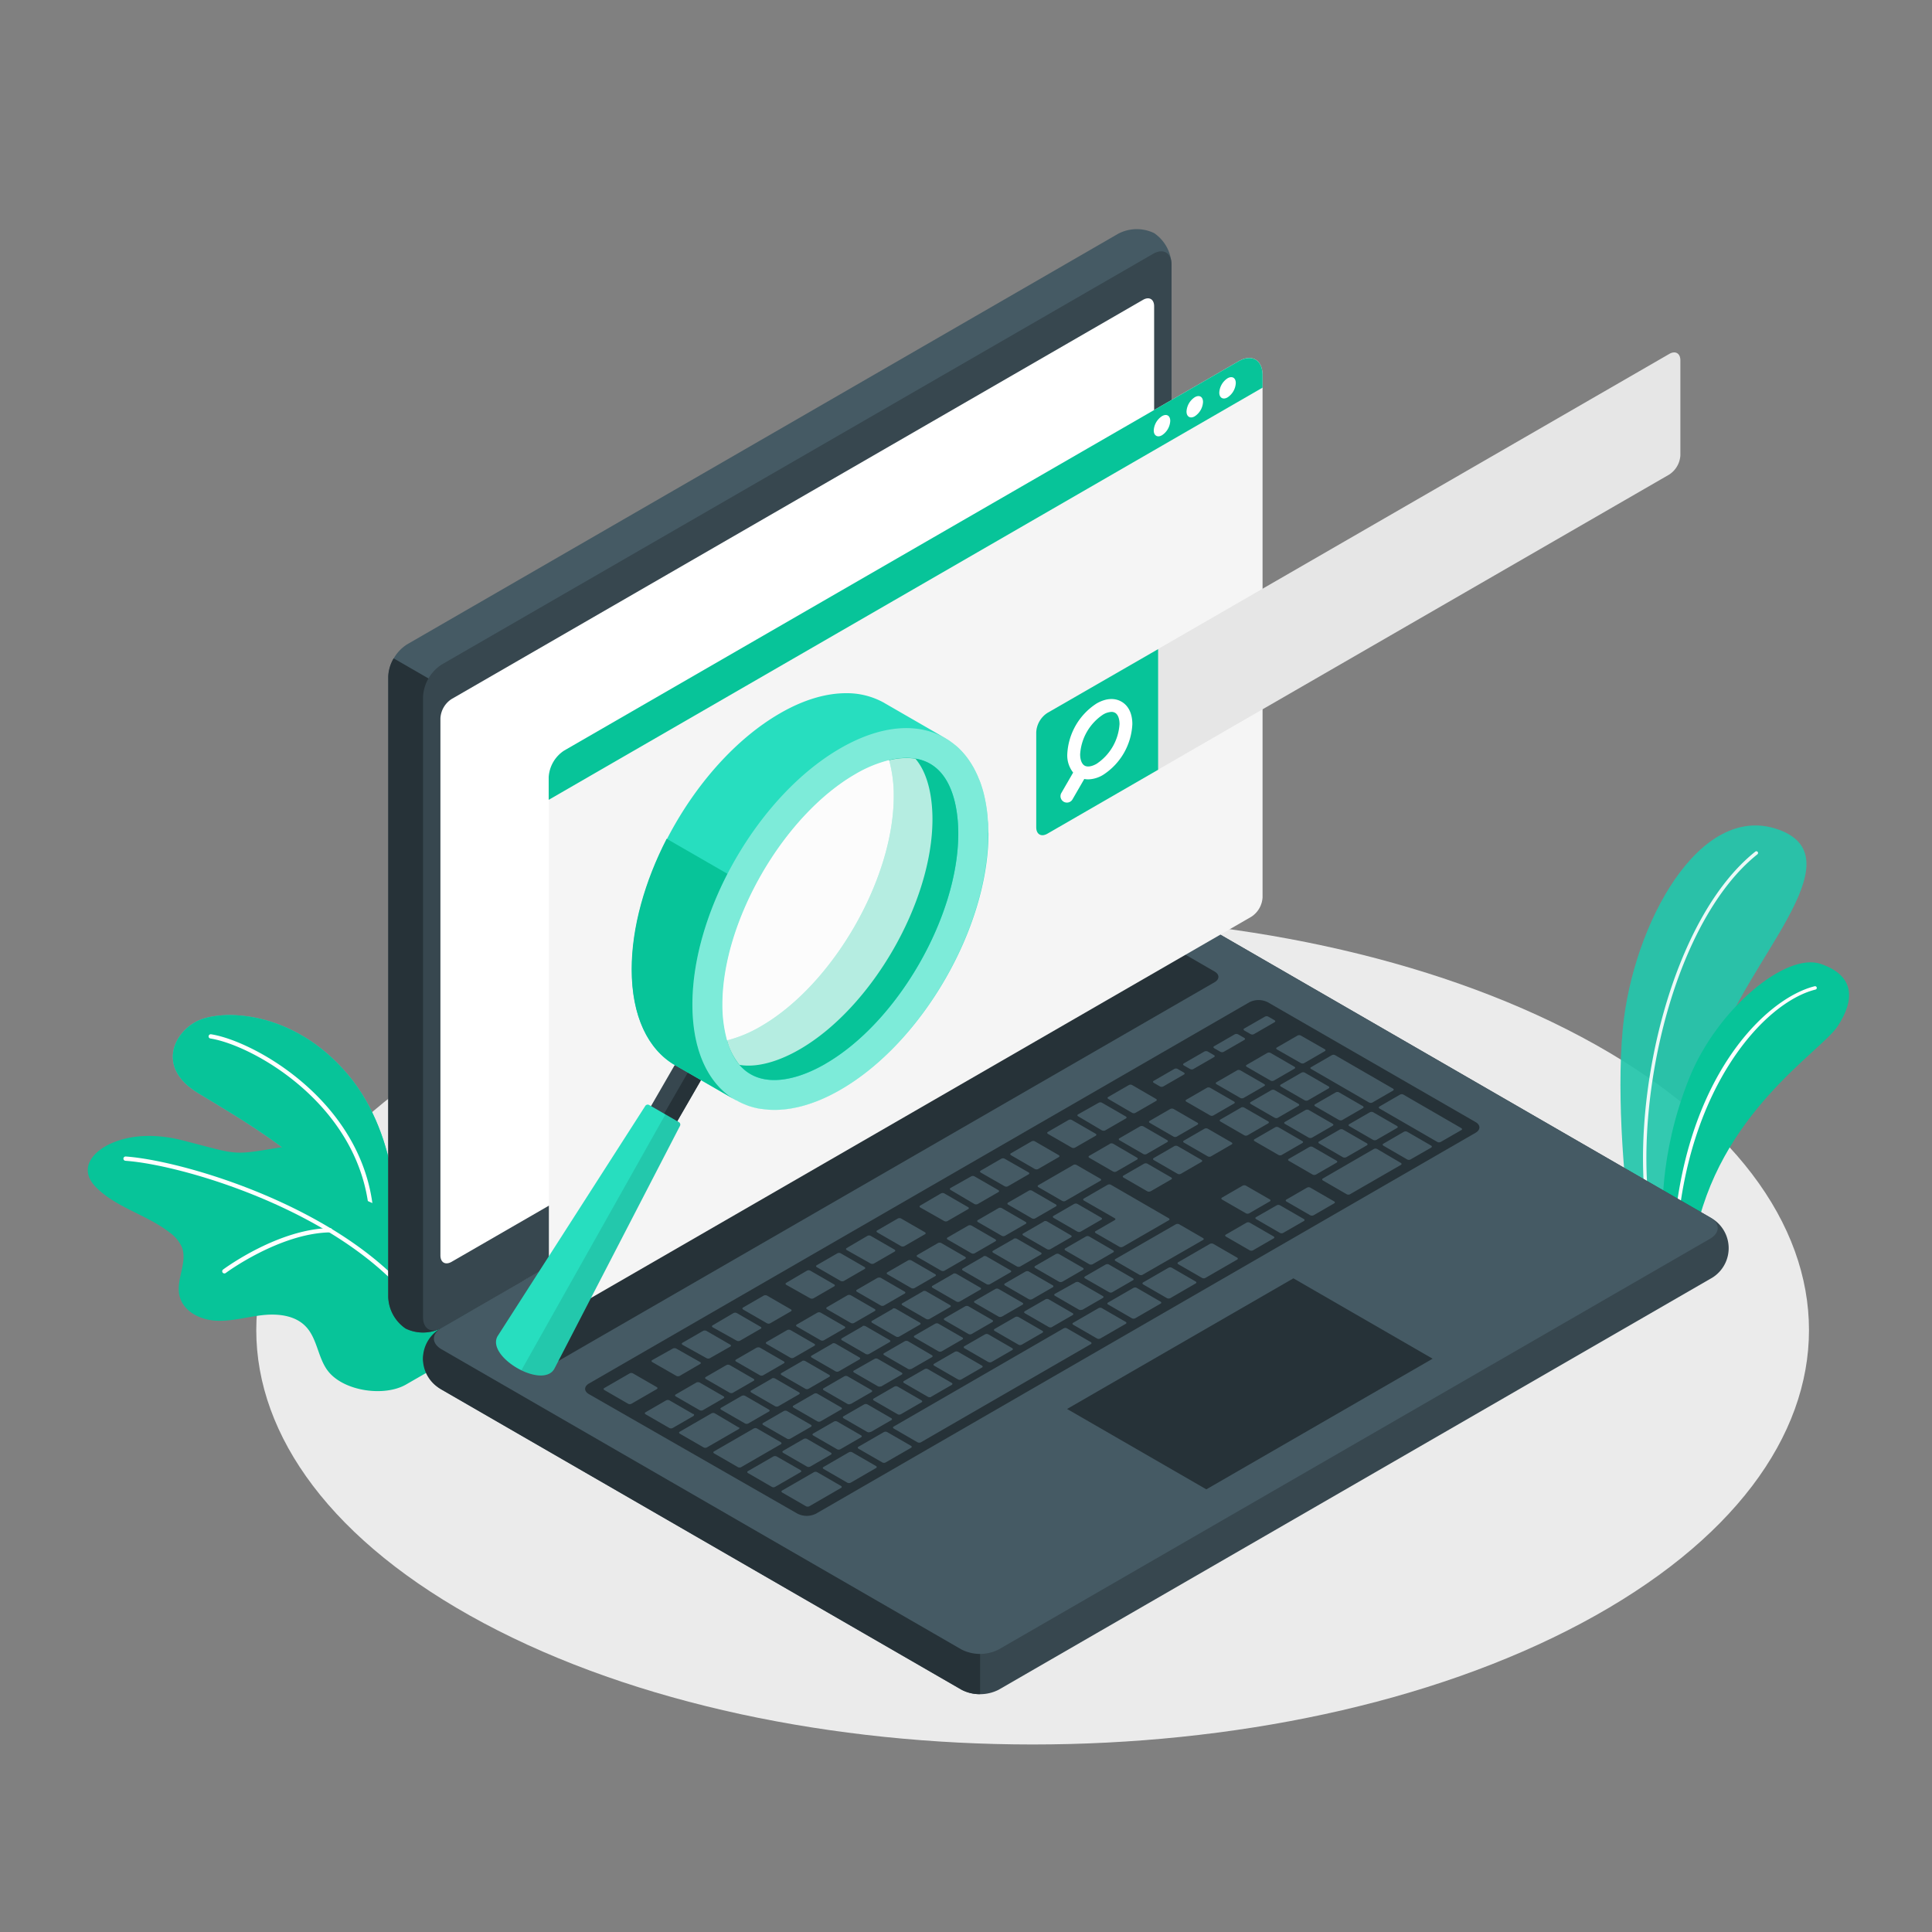 <svg xmlns="http://www.w3.org/2000/svg" viewBox="0 0 500 500"><rect x="0" y="0" width="500" height="500" fill="#808080" stroke="none"/><defs><style>.cls-1{fill:#ebebeb;}.cls-2,.cls-7{fill:#27debf;}.cls-2,.cls-4{opacity:0.91;}.cls-3{opacity:0.1;}.cls-12,.cls-13,.cls-5{fill:#fff;}.cls-6{fill:#07c499;}.cls-8{fill:#37474f;}.cls-9{fill:#263238;}.cls-10{fill:#455a64;}.cls-11{fill:#f5f5f5;}.cls-12{opacity:0.4;}.cls-13{opacity:0.7;}.cls-14{fill:#e6e6e6;}</style></defs><title>Mesa de trabajo 1</title><g id="Floor"><g id="Floor-2" data-name="Floor"><path class="cls-1" d="M125.18,420.06c78.46,41.88,205.68,41.88,284.14,0s78.46-109.79,0-151.67-205.68-41.89-284.15,0S46.71,378.17,125.18,420.06Z"/></g></g><g id="Plants"><g id="Plants-2" data-name="Plants"><path class="cls-2" d="M432.4,316.15,421,309.54S418.14,285,420,266c2.62-26.68,19.85-58.79,40.41-51.25s-9.42,34.72-16.1,57.35S432.4,316.15,432.4,316.15Z"/><path class="cls-3" d="M432.4,316.15,421,309.54S418.14,285,420,266c2.62-26.68,19.85-58.79,40.41-51.25s-9.42,34.72-16.1,57.35S432.4,316.15,432.4,316.15Z"/><g class="cls-4"><path class="cls-5" d="M426.43,313.15a.43.43,0,0,1-.43-.38c-3.9-29.91,6.76-75.2,28.27-92.37a.44.44,0,0,1,.55.69c-21.28,17-31.81,61.89-27.95,91.56a.44.44,0,0,1-.38.5Z"/></g><path class="cls-6" d="M438.51,320.88l-8.15-4.7s-1.39-16.83,6.86-37.27c7.19-17.79,25-32.55,34-29.45s8.74,9.46,4.37,16.12S444.6,288.14,438.51,320.88Z"/><path class="cls-5" d="M433.46,321.33h0a.44.44,0,0,1-.41-.47c2.68-41.88,23.86-62.47,36.59-65.62a.45.45,0,0,1,.53.33.44.44,0,0,1-.32.53c-13.4,3.32-33.41,25.61-35.92,64.81A.45.45,0,0,1,433.46,321.33Z"/><path class="cls-7" d="M102.7,319.41s1.52-24.59-12.77-41.43-32.87-16.8-39-13.66-10.29,12.11.31,18.54,33.11,19.26,36.85,30.73Z"/><path class="cls-6" d="M102.7,319.41s1.52-24.59-12.77-41.43-32.87-16.8-39-13.66-10.29,12.11.31,18.54,33.11,19.26,36.85,30.73Z"/><path class="cls-5" d="M96,313.26a.55.55,0,0,1-.55-.5c-3-27.2-30.14-42.28-41-44a.55.55,0,0,1-.46-.63.57.57,0,0,1,.64-.46c11.08,1.74,38.89,17.16,41.9,45a.56.56,0,0,1-.49.61Z"/><path class="cls-6" d="M90.74,307c-3.58-8.16-7.63-11.82-19.28-9.88s-9.93,1.65-24.23-2c-6-1.53-12.77-1.77-18.53.82-4.87,2.19-8.51,6.66-3.79,11.38,5.3,5.3,13.21,7.08,19.09,11.73a9.18,9.18,0,0,1,3.06,3.69c1.54,3.93-1.54,8.35-.64,12.47s5.22,6.3,9.29,6.57,8.06-.95,12.11-1.41,8.59,0,11.38,3c3,3.19,3.07,8.28,5.85,11.66,4.18,5.07,14.45,6.47,20,3.3L119.52,350c9.6-12.93-5.49-23.18-13.47-33.21C102.19,311.91,92.89,311.92,90.74,307Z"/><path class="cls-5" d="M110.51,342.2a.56.56,0,0,1-.47-.26c-16.56-26.83-61.59-40.4-77.58-41.53a.57.57,0,0,1-.52-.6.58.58,0,0,1,.6-.51c16.15,1.15,61.67,14.88,78.44,42.06a.54.54,0,0,1-.18.76A.51.51,0,0,1,110.51,342.2Z"/><path class="cls-5" d="M58.06,329.56a.54.54,0,0,1-.44-.22.56.56,0,0,1,.11-.78c.58-.43,14.33-10.52,27.69-10.73h0a.55.55,0,0,1,.55.55.54.54,0,0,1-.54.56c-13,.2-26.91,10.41-27,10.51A.57.57,0,0,1,58.06,329.56Z"/></g></g><g id="Device"><g id="Laptop"><path class="cls-8" d="M109.48,351.63a10.3,10.3,0,0,0,4.8,8l134.56,77.68a10.61,10.61,0,0,0,9.6,0L442.55,331a9,9,0,0,0,0-15.95L308,237.37a10.55,10.55,0,0,0-9.6,0L114.28,343.66A10.3,10.3,0,0,0,109.48,351.63Z"/><path class="cls-9" d="M165,314.38l-50.71,29.28a9,9,0,0,0,0,15.95l134.56,77.68a9.74,9.74,0,0,0,4.8,1.15V314.38Z"/><path class="cls-10" d="M105,343.83a10.3,10.3,0,0,1-4.51-8.15V175.11a10.61,10.61,0,0,1,4.8-8.31L289.38,60.5a10.33,10.33,0,0,1,9.31-.17,10.33,10.33,0,0,1,4.5,8.15V229.05a10.64,10.64,0,0,1-4.8,8.32L114.28,343.66A10.28,10.28,0,0,1,105,343.83Z"/><path class="cls-9" d="M123,182.57l-21.12-12.19a9.82,9.82,0,0,0-1.41,4.73V335.68a10.3,10.3,0,0,0,4.51,8.15,10.28,10.28,0,0,0,9.3-.17l21-12.13Z"/><path class="cls-8" d="M109.48,180.32V340.89c0,3.06,2.15,4.3,4.8,2.77L298.39,237.37a10.64,10.64,0,0,0,4.8-8.32V68.48c0-3.06-2.15-4.31-4.8-2.77L114.28,172A10.61,10.61,0,0,0,109.48,180.32Z"/><path class="cls-10" d="M114.28,349.2l134.56,77.69a10.61,10.61,0,0,0,9.6,0l184.11-106.3c2.65-1.53,2.65-4,0-5.54L308,237.37a10.55,10.55,0,0,0-9.6,0L114.28,343.66C111.63,345.19,111.63,347.67,114.28,349.2Z"/><path class="cls-5" d="M116.87,180.91,295.81,77.6c1.59-.92,2.88-.17,2.88,1.66v139a6.37,6.37,0,0,1-2.88,5L116.87,326.56c-1.6.92-2.89.17-2.89-1.66v-139A6.35,6.35,0,0,1,116.87,180.91Z"/><path class="cls-9" d="M129.9,345.05l170.89-98.67a5.34,5.34,0,0,1,4.8,0l8.74,5.05c1.33.77,1.33,2,0,2.77L143.42,352.85a5.34,5.34,0,0,1-4.8,0l-8.72-5C128.57,347.05,128.57,345.81,129.9,345.05Z"/><path class="cls-9" d="M152.43,358.05l170.89-98.66a5.28,5.28,0,0,1,4.8,0l53.76,31c1.32.76,1.32,2,0,2.77L211.19,391.73a5.33,5.33,0,0,1-4.81,0l-53.95-30.92C151.1,360.05,151.1,358.82,152.43,358.05Z"/><path class="cls-10" d="M305.61,303.78l5.35-3.09c.23-.13.22-.36,0-.5l-6.18-3.57a1,1,0,0,0-.86,0l-5.35,3.09c-.23.13-.21.35,0,.5l6.19,3.57A.94.94,0,0,0,305.61,303.78ZM295.05,291.5l-5.35,3.09c-.22.13-.21.35,0,.49l6.19,3.58a.94.94,0,0,0,.85,0l5.35-3.09c.23-.13.22-.35,0-.49l-6.18-3.57A1,1,0,0,0,295.05,291.5Zm-17.28,10-9.06,5.23c-.22.13-.21.35,0,.49l6.19,3.57a.91.91,0,0,0,.85,0l9.06-5.23c.23-.13.21-.35,0-.49l-6.19-3.57A.94.94,0,0,0,277.77,301.48Zm9.46-5.46-5.35,3.09c-.22.13-.21.35,0,.49l6.19,3.57a.94.94,0,0,0,.85,0l5.35-3.09c.23-.13.22-.35,0-.49L288.09,296A.93.93,0,0,0,287.23,296Zm-21,12.12-5.35,3.08c-.22.14-.21.36,0,.5l6.19,3.57a.94.94,0,0,0,.85,0l5.35-3.09c.23-.13.22-.35,0-.5l-6.18-3.57A.93.93,0,0,0,266.24,308.14Zm-7.82,4.51-5.35,3.09c-.22.13-.21.35,0,.49l6.19,3.57a.94.94,0,0,0,.85,0l5.35-3.09c.23-.13.22-.35,0-.49l-6.18-3.57A1,1,0,0,0,258.42,312.65Zm24.34,14.53,5.35-3.09c.23-.13.21-.36,0-.5L281.89,320a.94.94,0,0,0-.85,0l-5.35,3.09c-.23.13-.22.36,0,.5l6.19,3.57A.94.94,0,0,0,282.76,327.18Zm-7.82,4.51,5.35-3.09c.23-.13.21-.35,0-.49l-6.19-3.57a.94.94,0,0,0-.85,0l-5.35,3.09c-.23.13-.21.35,0,.49l6.19,3.57A.94.94,0,0,0,274.94,331.69Zm-7.82,4.52,5.35-3.09c.23-.13.21-.36,0-.5l-6.19-3.57a.94.94,0,0,0-.85,0l-5.35,3.09c-.23.13-.21.36,0,.5l6.19,3.57A.94.94,0,0,0,267.12,336.21Zm-7.82,4.51,5.35-3.09c.23-.13.21-.35,0-.49l-6.19-3.57a.94.94,0,0,0-.85,0l-5.35,3.09c-.23.13-.21.35,0,.49l6.19,3.57A.94.94,0,0,0,259.3,340.72Zm38.49-32.43,5.35-3.09c.23-.13.22-.35,0-.49l-6.18-3.57a1,1,0,0,0-.86,0l-5.35,3.09c-.23.13-.21.35,0,.49l6.19,3.57A.94.94,0,0,0,297.79,308.29Zm-7.21,14.37,11.94-6.89c.22-.13.21-.35,0-.49l-15-8.68a.94.94,0,0,0-.85,0l-6.18,3.57c-.22.13-.21.35,0,.49l8,4.59c.24.15.26.37,0,.5l-4.94,2.85c-.23.13-.22.35,0,.49l6.19,3.57A.94.94,0,0,0,290.58,322.66Zm-40-5.5-5.35,3.09c-.22.14-.21.36,0,.5l6.19,3.57a.94.94,0,0,0,.85,0l5.35-3.09c.23-.13.22-.35,0-.5l-6.18-3.57A1,1,0,0,0,250.6,317.16Zm-7.82,4.52-5.35,3.09c-.22.13-.21.35,0,.49l6.19,3.57a.94.94,0,0,0,.85,0l5.35-3.09c.23-.13.22-.35,0-.49l-6.18-3.57A1,1,0,0,0,242.78,321.68Zm-39.07,50.63a.91.91,0,0,0,.85,0l5.35-3.08c.23-.14.21-.36,0-.5l-6.19-3.57a.94.94,0,0,0-.85,0l-5.35,3.09c-.23.13-.22.35,0,.5ZM180.22,357.8l-5.35,3.09c-.22.13-.21.35,0,.49l6.19,3.57a.94.94,0,0,0,.85,0l5.35-3.09c.23-.13.22-.35,0-.49l-6.18-3.57A1,1,0,0,0,180.22,357.8Zm12.59,10.59a.94.94,0,0,0,.85,0l5.35-3.09c.23-.13.22-.35,0-.49l-6.18-3.57a1,1,0,0,0-.86,0l-5.35,3.09c-.23.13-.21.35,0,.49Zm24.7,6.66,5.35-3.09c.23-.13.22-.35,0-.49l-6.18-3.57a1,1,0,0,0-.86,0L210.44,371c-.22.13-.21.35,0,.49l6.19,3.57A.94.94,0,0,0,217.51,375.05Zm-8.67,4.5a.94.94,0,0,0,.85,0l5.35-3.09c.23-.13.22-.35,0-.5l-6.18-3.57a1,1,0,0,0-.86,0l-5.35,3.09c-.22.14-.21.36,0,.5ZM188,353.28l-5.35,3.09c-.22.13-.21.36,0,.5l6.19,3.57a.94.94,0,0,0,.85,0l5.35-3.09c.23-.13.22-.36,0-.5l-6.18-3.57A1,1,0,0,0,188,353.28Zm39.1-22.57-5.35,3.09c-.22.13-.21.35,0,.49l6.19,3.57a.94.94,0,0,0,.85,0l5.35-3.09c.23-.13.22-.35,0-.49L228,330.73A1,1,0,0,0,227.14,330.71Zm-31.28,18.06-5.35,3.09c-.22.13-.21.35,0,.49l6.19,3.57a.94.94,0,0,0,.85,0l5.35-3.09c.23-.13.22-.35,0-.49l-6.18-3.57A1,1,0,0,0,195.86,348.77ZM235,326.19l-5.35,3.09c-.22.13-.21.36,0,.5l6.19,3.57a.94.94,0,0,0,.85,0l5.35-3.09c.23-.13.22-.35,0-.5l-6.18-3.57A1,1,0,0,0,235,326.19Zm-15.64,9L214,338.31c-.22.13-.21.36,0,.5l6.19,3.57a.94.94,0,0,0,.85,0l5.35-3.09c.23-.13.22-.36,0-.5l-6.18-3.57A1,1,0,0,0,219.32,335.22Zm-7.82,4.52-5.35,3.09c-.22.13-.21.35,0,.49l6.19,3.57a.94.94,0,0,0,.85,0l5.35-3.09c.23-.13.22-.35,0-.49l-6.18-3.57A1,1,0,0,0,211.5,339.74Zm-7.82,4.51-5.35,3.09c-.22.13-.21.36,0,.5l6.19,3.57a.94.94,0,0,0,.85,0l5.35-3.09c.23-.13.22-.36,0-.5l-6.18-3.57A1,1,0,0,0,203.68,344.25Zm40,5.5,5.35-3.09c.23-.13.21-.35,0-.49l-6.19-3.57a.94.94,0,0,0-.85,0l-5.35,3.09c-.23.13-.22.35,0,.49l6.19,3.57A.94.94,0,0,0,243.66,349.75Zm68.68-68.23L307,284.61c-.23.13-.21.35,0,.49l6.19,3.57a.91.91,0,0,0,.85,0l5.35-3.09c.23-.13.21-.35,0-.49l-6.19-3.57A.94.94,0,0,0,312.34,281.52ZM302.87,287l-5.35,3.09c-.22.13-.21.35,0,.49l6.19,3.57a.94.94,0,0,0,.85,0l5.35-3.09c.23-.13.22-.35,0-.49L303.73,287A1,1,0,0,0,302.87,287Zm17.29-10-5.35,3.09c-.23.13-.21.35,0,.49l6.19,3.57a.94.94,0,0,0,.85,0l5.35-3.09c.23-.13.22-.35,0-.49L321,277A.91.91,0,0,0,320.16,277Zm-40.48,41.74,5.35-3.09c.23-.13.22-.35,0-.5l-6.18-3.57a1,1,0,0,0-.86,0l-5.35,3.09c-.22.13-.21.36,0,.5l6.19,3.57A.94.94,0,0,0,279.68,318.75Zm49.15-46.24a.94.94,0,0,0-.85,0l-5.35,3.09c-.23.13-.21.35,0,.49l6.19,3.58a.94.94,0,0,0,.85,0l5.35-3.09c.23-.13.22-.35,0-.49Zm-77.35,72.73,5.35-3.09c.23-.14.21-.36,0-.5l-6.19-3.57a.94.94,0,0,0-.85,0l-5.35,3.09c-.23.13-.22.36,0,.5l6.19,3.57A.94.94,0,0,0,251.48,345.24Zm95.9-55.37,5.35-3.09c.23-.13.21-.35,0-.49l-6.19-3.58a.94.94,0,0,0-.85,0l-5.35,3.09c-.23.13-.22.35,0,.49l6.18,3.57A1,1,0,0,0,347.38,289.87Zm-16.66-.59,5.35-3.09c.23-.13.21-.35,0-.49l-6.19-3.57a.94.94,0,0,0-.85,0l-5.35,3.09c-.23.13-.22.35,0,.49l6.19,3.57A.94.94,0,0,0,330.72,289.28Zm6.95-11.67a.94.94,0,0,0-.85,0l-5.35,3.09c-.23.13-.22.36,0,.5l6.19,3.57a.94.94,0,0,0,.85,0l5.35-3.09c.23-.13.21-.36,0-.5Zm1.65-.95,15,8.68a1,1,0,0,0,.86,0l5.35-3.09c.23-.13.21-.35,0-.49l-15-8.67a.94.94,0,0,0-.85,0l-5.35,3.09C339.06,276.3,339.07,276.52,339.32,276.66Zm-18.14,10-5.35,3.09c-.23.13-.22.36,0,.5l6.19,3.57a.94.94,0,0,0,.85,0l5.35-3.09c.23-.14.21-.36,0-.5L322,286.64A.94.94,0,0,0,321.18,286.62Zm-58.86,34L257,323.69c-.23.13-.21.36,0,.5l6.19,3.57a.94.94,0,0,0,.85,0l5.35-3.09c.23-.13.22-.36,0-.5l-6.18-3.57A1,1,0,0,0,262.32,320.6Zm76.38-26.23a1,1,0,0,0,.86,0l5.35-3.09c.23-.13.21-.35,0-.49l-6.19-3.57a.94.94,0,0,0-.85,0l-5.35,3.09c-.23.13-.22.35,0,.49Zm-68.56,21.72-5.35,3.09c-.23.13-.21.35,0,.49l6.19,3.57a.94.94,0,0,0,.85,0l5.35-3.09c.23-.13.22-.35,0-.49L271,316.11A1,1,0,0,0,270.14,316.09Zm-58.61,51.7a.94.94,0,0,0,.85,0l5.35-3.09c.23-.13.21-.35,0-.49l-6.19-3.57a.91.91,0,0,0-.85,0l-5.35,3.09c-.23.13-.21.35,0,.49Zm-11.77-11.07-5.35,3.09c-.23.13-.21.35,0,.5l6.19,3.57a.94.94,0,0,0,.85,0l5.35-3.09c.23-.14.22-.36,0-.5l-6.18-3.57A1,1,0,0,0,199.76,356.72Zm20.44,6.57,5.35-3.08c.23-.14.21-.36,0-.5l-6.19-3.57a.94.94,0,0,0-.85,0l-5.35,3.09c-.23.13-.22.35,0,.5l6.19,3.57A.91.91,0,0,0,220.2,363.29Zm7.82-4.51,5.35-3.09c.23-.13.21-.35,0-.49l-6.19-3.57a.94.94,0,0,0-.85,0L221,354.7c-.23.13-.22.35,0,.49l6.19,3.57A.94.94,0,0,0,228,358.78Zm7.82-4.52,5.35-3.08c.23-.14.21-.36,0-.5L235,347.11a.94.94,0,0,0-.85,0l-5.35,3.09c-.23.13-.22.36,0,.5l6.19,3.57A.91.91,0,0,0,235.84,354.26Zm-28.26-2.05-5.35,3.09c-.23.13-.21.35,0,.49l6.19,3.57a.94.94,0,0,0,.85,0l5.35-3.09c.23-.13.22-.35,0-.49l-6.18-3.57A1,1,0,0,0,207.58,352.21Zm7.82-4.52-5.35,3.09c-.23.13-.21.35,0,.5l6.19,3.57a.94.94,0,0,0,.85,0l5.35-3.09c.23-.14.22-.36,0-.5l-6.18-3.57A1,1,0,0,0,215.4,347.69Zm31.28-18.06-5.35,3.09c-.23.13-.21.36,0,.5l6.19,3.57a.94.94,0,0,0,.85,0l5.35-3.09c.23-.13.22-.36,0-.5l-6.18-3.57A1,1,0,0,0,246.68,329.63Zm-7.82,4.52-5.35,3.09c-.22.13-.21.35,0,.49l6.19,3.57a.94.94,0,0,0,.85,0l5.35-3.09c.23-.13.22-.35,0-.49l-6.18-3.57A1,1,0,0,0,238.86,334.15Zm15.64-9-5.35,3.09c-.23.13-.21.35,0,.49l6.19,3.57a.94.94,0,0,0,.85,0l5.35-3.09c.23-.13.22-.35,0-.49l-6.18-3.57A1,1,0,0,0,254.5,325.12Zm-31.28,18.06-5.35,3.09c-.22.13-.21.35,0,.49l6.19,3.57a.94.94,0,0,0,.85,0l5.35-3.09c.23-.13.22-.35,0-.49l-6.18-3.57A1,1,0,0,0,223.22,343.18Zm7.82-4.52-5.35,3.09c-.23.13-.21.36,0,.5l6.19,3.57a.94.94,0,0,0,.85,0l5.35-3.09c.23-.13.22-.36,0-.5l-6.18-3.57A1,1,0,0,0,231,338.66Zm-5.71,31.88,5.35-3.09c.23-.13.22-.35,0-.5l-6.18-3.57a.93.93,0,0,0-.86,0l-5.35,3.08c-.22.14-.21.36,0,.5l6.19,3.57A.94.94,0,0,0,225.33,370.54Zm-45.89-4.64-6.18-3.57a1,1,0,0,0-.86,0l-5.35,3.09c-.23.13-.21.35,0,.5l6.19,3.57a.94.94,0,0,0,.85,0l5.35-3.09C179.7,366.27,179.69,366,179.44,365.9Zm11.72,3.44L185,365.77a1,1,0,0,0-.86,0l-8.23,4.76c-.23.13-.21.35,0,.49l6.19,3.57a.94.94,0,0,0,.85,0l8.23-4.75C191.42,369.7,191.41,369.48,191.16,369.34ZM170,359l-6.19-3.57a.91.91,0,0,0-.85,0l-6.58,3.8c-.23.13-.22.35,0,.49l6.18,3.57a.93.93,0,0,0,.86,0l6.58-3.8C170.21,359.36,170.2,359.14,170,359Zm5.05-2.92a.94.94,0,0,0,.85,0L181.2,353c.23-.13.22-.35,0-.49L175,349a1,1,0,0,0-.86,0L168.78,352c-.22.13-.21.35,0,.49Zm27.06,17.18-6.19-3.57a.94.94,0,0,0-.85,0l-10.29,5.94c-.23.13-.21.35,0,.49l6.19,3.57a.94.94,0,0,0,.85,0l10.29-5.94C202.32,373.62,202.3,373.4,202.06,373.26Zm5.13,7.24L201,376.93a1,1,0,0,0-.86,0l-6.58,3.8c-.23.13-.22.35,0,.49l6.19,3.58a.91.91,0,0,0,.85,0l6.58-3.8C207.45,380.86,207.44,380.64,207.19,380.5Zm25.95-58a1,1,0,0,0,.86,0l5.35-3.09c.22-.13.21-.35,0-.49l-6.19-3.57a.94.94,0,0,0-.85,0l-5.35,3.09c-.23.13-.22.35,0,.49Zm-15.64,9a1,1,0,0,0,.86,0l5.35-3.09c.22-.13.21-.35,0-.49l-6.19-3.57a.94.94,0,0,0-.85,0l-5.35,3.09c-.23.13-.22.35,0,.49Zm-34.68,20a.94.94,0,0,0,.85,0L189,348.5c.23-.14.22-.36,0-.5l-6.18-3.57a1,1,0,0,0-.86,0l-5.35,3.09c-.22.13-.21.35,0,.5ZM225.32,327a1,1,0,0,0,.86,0l5.35-3.09c.22-.13.21-.35,0-.5l-6.19-3.57a.94.94,0,0,0-.85,0L219.11,323c-.23.14-.22.36,0,.5Zm-15.64,9a1,1,0,0,0,.86,0l5.35-3.09c.22-.13.21-.36,0-.5l-6.19-3.57a.94.94,0,0,0-.85,0L203.47,332c-.23.14-.22.36,0,.5Zm1.81,45a.94.94,0,0,0-.85,0l-8.23,4.75c-.23.14-.22.36,0,.5l6.18,3.57a1,1,0,0,0,.86,0l8.23-4.76c.23-.13.21-.35,0-.49Zm-13-38.54a.94.94,0,0,0,.85,0l5.35-3.09c.23-.14.22-.36,0-.5l-6.18-3.57a1,1,0,0,0-.86,0l-5.35,3.09c-.22.13-.21.35,0,.5Zm-7.82,4.51a.94.94,0,0,0,.85,0l5.35-3.09c.23-.13.22-.35,0-.49l-6.18-3.57a1,1,0,0,0-.86,0L184.42,343c-.22.13-.21.35,0,.49Zm165.73-49.61a.93.93,0,0,0-.86,0L342.34,305c-.22.13-.21.35,0,.49l6.19,3.58a.91.91,0,0,0,.85,0l13.18-7.6c.22-.13.21-.35,0-.49Zm-17.29,10a.91.91,0,0,0-.85,0l-5.35,3.09c-.23.13-.22.35,0,.49l6.18,3.57a1,1,0,0,0,.86,0l5.35-3.09c.23-.13.21-.35,0-.49ZM233.15,366l5.35-3.09c.23-.13.22-.35,0-.49l-6.18-3.57a1,1,0,0,0-.86,0l-5.35,3.09c-.22.13-.21.35,0,.49L232.3,366A.91.91,0,0,0,233.15,366Zm90.29-49.57a.91.91,0,0,0-.85,0l-5.35,3.09c-.23.13-.22.35,0,.49l6.18,3.57a1,1,0,0,0,.86,0l5.35-3.09c.23-.13.21-.35,0-.49Zm40.75-23.53a1,1,0,0,0-.86,0L358,296c-.22.13-.21.35,0,.49l6.19,3.58a.91.91,0,0,0,.85,0l5.36-3.08c.22-.14.21-.36,0-.5Zm14-.94-15-8.68a.94.94,0,0,0-.85,0L357,286.37c-.23.14-.22.36,0,.5l15,8.67a.94.94,0,0,0,.85,0l5.36-3.09C378.45,292.34,378.44,292.12,378.2,292Zm-84,41.34a.94.94,0,0,0-.85,0l-6.59,3.8c-.23.13-.21.35,0,.49l6.19,3.58a.94.94,0,0,0,.85,0l6.59-3.8c.22-.13.21-.35,0-.49ZM314,321.91a1,1,0,0,0-.86,0l-8.23,4.76c-.23.13-.21.35,0,.49l6.19,3.57a.94.94,0,0,0,.85,0l8.23-4.75c.23-.14.22-.36,0-.5Zm-37.87,21.86a.94.94,0,0,0-.85,0l-44,25.43c-.23.13-.22.35,0,.49l6.18,3.58a1,1,0,0,0,.86,0l44-25.42c.22-.13.21-.35,0-.5ZM229.6,370.62a.94.94,0,0,0-.85,0l-6.59,3.8c-.23.13-.21.35,0,.49l6.19,3.57a.94.94,0,0,0,.85,0l6.59-3.8c.23-.13.21-.35,0-.49Zm55.56-32.08a.94.94,0,0,0-.85,0l-6.58,3.8c-.23.13-.22.35,0,.49l6.18,3.57a.93.93,0,0,0,.86,0l6.58-3.8c.23-.13.22-.35,0-.49Zm-64.61,37.31a1,1,0,0,0-.86,0l-6.58,3.81c-.23.13-.22.35,0,.49l6.18,3.57a1,1,0,0,0,.86,0l6.58-3.8c.23-.13.22-.36,0-.5Zm82.72-47.76a.94.94,0,0,0-.85,0l-6.59,3.8c-.22.13-.21.36,0,.5l6.18,3.57a1,1,0,0,0,.86,0l6.58-3.81c.23-.13.22-.35,0-.49Zm28-16.16a.94.94,0,0,0-.85,0L325.06,315c-.23.13-.22.35,0,.49l6.18,3.58a.93.93,0,0,0,.86,0l5.35-3.08c.23-.14.21-.36,0-.5Zm17.14-12.44,5.35-3.09c.22-.13.21-.35,0-.5l-6.19-3.57a.94.94,0,0,0-.85,0l-5.35,3.09c-.23.13-.22.36,0,.5l6.18,3.57A1,1,0,0,0,348.4,299.49Zm-35-.23,5.35-3.09c.23-.13.22-.35,0-.49l-6.18-3.57a1,1,0,0,0-.86,0l-5.35,3.09c-.23.13-.21.35,0,.49l6.19,3.57A.94.94,0,0,0,313.43,299.26ZM295.71,329.9l15.64-9c.23-.13.22-.35,0-.49l-6.18-3.57a1,1,0,0,0-.86,0l-15.64,9c-.22.13-.21.35,0,.49l6.19,3.57A.91.91,0,0,0,295.71,329.9Zm44-25.92a1,1,0,0,0,.86,0l5.35-3.09c.22-.13.21-.35,0-.49l-6.19-3.57a.94.94,0,0,0-.85,0l-5.35,3.09c-.23.13-.22.35,0,.49Zm-8-5.08,5.35-3.09c.23-.13.21-.35,0-.49l-6.19-3.58a.94.94,0,0,0-.85,0l-5.35,3.09c-.23.13-.22.35,0,.49l6.18,3.57A1,1,0,0,0,331.74,298.9Zm-43.85,35.52,5.35-3.09c.23-.13.22-.35,0-.49L287,327.26a.93.93,0,0,0-.86,0l-5.35,3.09c-.22.13-.21.35,0,.49L287,334.4A.94.94,0,0,0,287.89,334.42ZM322.44,314a.91.91,0,0,0,.85,0l5.35-3.09c.23-.13.21-.35,0-.49l-6.19-3.57a.94.94,0,0,0-.85,0l-5.35,3.09c-.23.13-.21.35,0,.49Zm-73.65,43,5.35-3.09c.23-.13.22-.35,0-.49l-6.18-3.57a1,1,0,0,0-.86,0l-5.35,3.09c-.22.13-.21.35,0,.49l6.19,3.57A.91.91,0,0,0,248.79,357Zm7.82-4.51,5.35-3.09c.23-.13.22-.35,0-.5l-6.18-3.57a.93.93,0,0,0-.86,0l-5.35,3.08c-.22.14-.21.36,0,.5l6.19,3.57A.94.94,0,0,0,256.61,352.48Zm-15.64,9,5.35-3.09c.23-.13.22-.35,0-.5l-6.18-3.57a.93.93,0,0,0-.86,0l-5.35,3.08c-.22.14-.21.36,0,.5l6.19,3.57A.94.94,0,0,0,241,361.51Zm31.28-18.06,5.35-3.09c.23-.13.22-.35,0-.49l-6.18-3.58a.93.93,0,0,0-.86,0l-5.35,3.08c-.22.14-.21.36,0,.5l6.19,3.57A.94.94,0,0,0,272.25,343.45ZM264.43,348l5.35-3.09c.23-.13.22-.35,0-.49l-6.18-3.57a1,1,0,0,0-.86,0l-5.35,3.09c-.22.13-.21.35,0,.49l6.19,3.57A.91.91,0,0,0,264.43,348Zm15.64-9,5.35-3.09c.23-.13.22-.35,0-.49l-6.18-3.57a1,1,0,0,0-.86,0L273,334.85c-.22.13-.21.35,0,.49l6.19,3.58A.94.94,0,0,0,280.07,338.93Zm35.78-66.79a.94.94,0,0,0,.85,0l5.35-3.09c.23-.13.22-.35,0-.49l-1.64-.95a1,1,0,0,0-.86,0l-5.35,3.09c-.22.13-.21.35,0,.49ZM277.37,297a.93.93,0,0,0,.86,0l5.35-3.08c.22-.14.21-.36,0-.5l-6.19-3.57a.94.94,0,0,0-.85,0l-5.35,3.09c-.23.13-.22.35,0,.5ZM293,288a.93.93,0,0,0,.86,0l5.35-3.08c.23-.14.21-.36,0-.5L293,280.81a.94.94,0,0,0-.85,0l-5.35,3.09c-.23.13-.22.35,0,.49Zm-25.19,14.54a1,1,0,0,0,.86,0l5.35-3.09c.23-.13.21-.35,0-.49l-6.19-3.58a.91.91,0,0,0-.85,0l-5.35,3.09c-.23.13-.22.35,0,.49Zm17.37-10a1,1,0,0,0,.86,0l5.35-3.09c.22-.13.21-.35,0-.49l-6.19-3.57a.91.91,0,0,0-.85,0L279,288.4c-.23.13-.22.35,0,.49Zm-33,19.06a1,1,0,0,0,.86,0l5.35-3.09c.23-.13.21-.35,0-.5l-6.19-3.57a.91.91,0,0,0-.85,0L246,307.45c-.23.14-.22.36,0,.5ZM260,307a.93.93,0,0,0,.86,0l5.35-3.09c.23-.13.21-.35,0-.49L260,299.87a.94.94,0,0,0-.85,0l-5.35,3.09c-.23.13-.22.35,0,.49Zm40.21-25.83a.94.94,0,0,0,.85,0l5.35-3.09c.23-.13.22-.35,0-.49l-1.64-.95a.93.93,0,0,0-.86,0l-5.35,3.09c-.22.13-.21.35,0,.49Zm23.46-13.54a.91.91,0,0,0,.85,0l5.35-3.09c.23-.13.22-.35,0-.49l-1.64-.95a1,1,0,0,0-.86,0L322,266.18c-.22.13-.21.35,0,.5Zm13,7.5a.94.94,0,0,0,.85,0l5.35-3.09c.23-.13.21-.35,0-.49L336.65,268a.94.94,0,0,0-.85,0l-5.35,3.09c-.23.13-.21.35,0,.49ZM356.22,295l5.35-3.09c.22-.13.21-.35,0-.49l-6.19-3.57a.94.94,0,0,0-.85,0l-5.35,3.09c-.23.13-.22.35,0,.49l6.18,3.57A1,1,0,0,0,356.22,295ZM308,276.66a.91.91,0,0,0,.85,0l5.35-3.09c.23-.13.22-.35,0-.49l-1.64-.95a1,1,0,0,0-.86,0l-5.35,3.09c-.22.13-.21.35,0,.5ZM244.36,316a.93.93,0,0,0,.86,0l5.35-3.09c.23-.13.21-.35,0-.49l-6.19-3.57a.94.94,0,0,0-.85,0L238.15,312c-.23.13-.22.35,0,.49Z"/><polygon class="cls-9" points="276.16 364.64 334.73 330.83 370.76 351.63 312.2 385.44 276.16 364.64"/></g></g><g id="Window"><g id="Tab"><path class="cls-11" d="M146,194.25,320.54,93.5c3.42-2,6.21-.36,6.21,3.58V232.24a6.41,6.41,0,0,1-2.88,5L144.93,340.54c-1.59.91-2.88.16-2.88-1.67V201.16A8.83,8.83,0,0,1,146,194.25Z"/><path class="cls-6" d="M326.75,100.32V97.08c0-3.94-2.79-5.55-6.21-3.58L146,194.25a8.83,8.83,0,0,0-4,6.91V207Z"/><path class="cls-5" d="M300.73,107.7a4.71,4.71,0,0,0-2.14,3.7c0,1.36,1,1.91,2.14,1.23a4.72,4.72,0,0,0,2.13-3.7C302.86,107.57,301.91,107,300.73,107.7Z"/><path class="cls-5" d="M309.21,102.8a4.73,4.73,0,0,0-2.14,3.7c0,1.36,1,1.92,2.14,1.23a4.7,4.7,0,0,0,2.13-3.7C311.34,102.67,310.39,102.12,309.21,102.8Z"/><path class="cls-5" d="M317.69,97.9a4.73,4.73,0,0,0-2.14,3.7c0,1.37,1,1.92,2.14,1.24a4.72,4.72,0,0,0,2.13-3.7C319.82,97.77,318.87,97.22,317.69,97.9Z"/></g></g><g id="Magnifying_Glass" data-name="Magnifying Glass"><g id="Lens"><rect class="cls-8" x="169.48" y="268.94" width="7.84" height="33.26" transform="translate(166.02 -48.44) rotate(30)"/><rect class="cls-9" x="173.13" y="269.92" width="3.92" height="33.26" transform="translate(166.74 -49.16) rotate(30)"/><path class="cls-7" d="M143.45,354.26c-3.09,5.38-17.72-3.16-14.67-8.47L167,286.21a.75.75,0,0,1,1-.24l7.67,4.43a.74.74,0,0,1,.29,1Z"/><path class="cls-3" d="M143.45,354.26,176,291.38a.74.74,0,0,0-.29-1l-3.49-2-37.28,66.23C138.3,356.27,142.05,356.69,143.45,354.26Z"/><path class="cls-7" d="M255.76,214c0-.45,0-.89-.07-1.34s-.06-.87-.1-1.31c0-.28-.06-.57-.09-.86-.08-.75-.19-1.5-.31-2.21-.06-.32-.11-.65-.18-1s-.12-.61-.19-.91c-.18-.82-.38-1.62-.62-2.39-.12-.36-.23-.73-.35-1.08a1.77,1.77,0,0,1-.06-.17c-.13-.36-.25-.7-.39-1s-.31-.78-.48-1.14-.25-.55-.39-.81a4.48,4.48,0,0,0-.29-.58,6.56,6.56,0,0,0-.37-.69.75.75,0,0,0-.09-.15c-.11-.2-.23-.4-.35-.6s-.17-.26-.24-.38a20.55,20.55,0,0,0-1.91-2.54l-.36-.4-.3-.31-.38-.39a13.8,13.8,0,0,0-1.16-1c-.19-.16-.39-.32-.59-.46s-.39-.3-.6-.45-.66-.45-1-.64l-.27-.17,0,0h0l-15.72-9.07h0l-.09-.06a19.71,19.71,0,0,0-9.87-2.49c-5.15,0-11,1.68-17.11,5.23-21.14,12.21-38.29,41.9-38.29,66.32,0,12.18,4.26,20.74,11.15,24.75l.07,0h0l15.72,9.06s0,0,0,0l.07,0h0l.19.1a8.82,8.82,0,0,0,.91.48c.37.19.76.35,1.15.51s.7.28,1,.39c.19.06.38.12.57.16a3.28,3.28,0,0,0,.61.18c.21.07.41.11.62.16l.46.1c.26.05.55.11.83.14a.58.58,0,0,0,.19,0c.33.06.66.1,1,.14,5.7.6,12.34-1,19.43-5.1,21.15-12.21,38.3-41.91,38.3-66.32C255.79,215.13,255.78,214.55,255.76,214ZM230.1,196.71a34.06,34.06,0,0,1,1.21,9.31c0,21.54-15.76,48.83-34.41,59.6a33.56,33.56,0,0,1-8.73,3.63,34.54,34.54,0,0,1-1.21-9.33c0-21.54,15.76-48.83,34.42-59.6A32.93,32.93,0,0,1,230.1,196.71Z"/><path class="cls-6" d="M189.88,284.41l-15.26-8.81c-6.89-4-11.15-12.59-11.15-24.74,0-10.9,3.42-22.83,9.06-33.79l15.73,9.07c-5.66,11-9.06,22.89-9.06,33.78C179.2,271.83,183.25,280.28,189.88,284.41Z"/><path class="cls-12" d="M255.76,214c0-.45,0-.89-.07-1.34s-.06-.87-.1-1.31c0-.28-.06-.57-.09-.86-.08-.75-.19-1.5-.31-2.21-.06-.32-.11-.65-.18-1s-.12-.61-.19-.91c-.18-.82-.38-1.62-.62-2.39-.12-.36-.23-.73-.35-1.08a1.77,1.77,0,0,1-.06-.17c-.13-.36-.25-.7-.39-1s-.31-.78-.48-1.14-.25-.55-.39-.81a4.48,4.48,0,0,0-.29-.58,6.56,6.56,0,0,0-.37-.69.75.75,0,0,0-.09-.15c-.11-.2-.23-.4-.35-.6s-.17-.26-.24-.38a20.55,20.55,0,0,0-1.91-2.54l-.36-.4-.3-.31-.38-.39a13.8,13.8,0,0,0-1.16-1c-.19-.16-.39-.32-.59-.46s-.39-.3-.6-.45-.66-.45-1-.64c-7-4.23-16.67-3.73-27.41,2.47-21.15,12.21-38.29,41.9-38.29,66.32,0,12.37,4.39,21,11.48,24.93a8.82,8.82,0,0,0,.91.48c.37.19.76.35,1.15.51s.7.28,1,.39c.19.06.38.12.57.16a3.28,3.28,0,0,0,.61.18c.21.07.41.11.62.16l.46.1c.26.05.55.11.83.14a.58.58,0,0,0,.19,0c.33.06.66.1,1,.14,5.7.6,12.34-1,19.43-5.1,21.15-12.21,38.3-41.91,38.3-66.32C255.79,215.13,255.78,214.55,255.76,214Zm-42.15,61.34c-4.74,2.74-9.31,4.19-13.22,4.19-7.33,0-10.7-5-12.22-10.25a34.54,34.54,0,0,1-1.21-9.33c0-21.54,15.76-48.83,34.42-59.6a32.93,32.93,0,0,1,8.72-3.61,19.26,19.26,0,0,1,4.5-.57c12.12,0,13.41,13.69,13.41,19.58C248,237.25,232.27,264.55,213.61,275.31Z"/><path class="cls-6" d="M248,215.72c0,21.53-15.74,48.83-34.4,59.59-4.74,2.74-9.31,4.19-13.22,4.19-7.33,0-10.7-5-12.22-10.25a33.56,33.56,0,0,0,8.73-3.63c18.65-10.77,34.41-38.06,34.41-59.6a34.06,34.06,0,0,0-1.21-9.31,19.26,19.26,0,0,1,4.5-.57C246.72,196.14,248,209.83,248,215.72Z"/><path class="cls-13" d="M241.32,212c0,21.53-15.75,48.83-34.41,59.6-4.74,2.73-9.31,4.18-13.22,4.18a14,14,0,0,1-2.31-.19,17.12,17.12,0,0,1-3.21-6.3,34.54,34.54,0,0,1-1.21-9.33c0-21.54,15.76-48.83,34.42-59.6a32.93,32.93,0,0,1,8.72-3.61,19.26,19.26,0,0,1,4.5-.57,14.15,14.15,0,0,1,2.32.19C240.75,200.84,241.32,208.09,241.32,212Z"/></g></g><g id="Search_Tab" data-name="Search Tab"><g id="Search_Taba" data-name="Search Taba"><path class="cls-14" d="M268.18,189.5v24.55c0,1.84,1.29,2.58,2.88,1.67L432,122.81a6.37,6.37,0,0,0,2.88-5V93.26c0-1.83-1.29-2.58-2.88-1.66L271.06,184.51A6.37,6.37,0,0,0,268.18,189.5Z"/><path class="cls-6" d="M271.06,184.51,299.72,168v31.21l-28.66,16.55c-1.59.91-2.88.17-2.88-1.67V189.5A6.37,6.37,0,0,1,271.06,184.51Z"/><path class="cls-5" d="M290.24,181.59c-1.81-1.05-4.1-.88-6.44.47a16.57,16.57,0,0,0-7.59,13.15,7.16,7.16,0,0,0,1.52,4.73l-3.05,5.28a1.66,1.66,0,0,0,2.88,1.66l3.05-5.28a5.56,5.56,0,0,0,1,.1,7.8,7.8,0,0,0,3.85-1.15,16.54,16.54,0,0,0,7.59-13.15C293.05,184.7,292.06,182.63,290.24,181.59Zm-6.44,16.08c-1.25.72-2.39.89-3.11.47s-1.15-1.49-1.15-2.93a13.34,13.34,0,0,1,5.92-10.27,4.62,4.62,0,0,1,2.19-.7,1.86,1.86,0,0,1,.93.23c.73.42,1.15,1.49,1.15,2.93A13.35,13.35,0,0,1,283.8,197.67Z"/></g></g></svg>